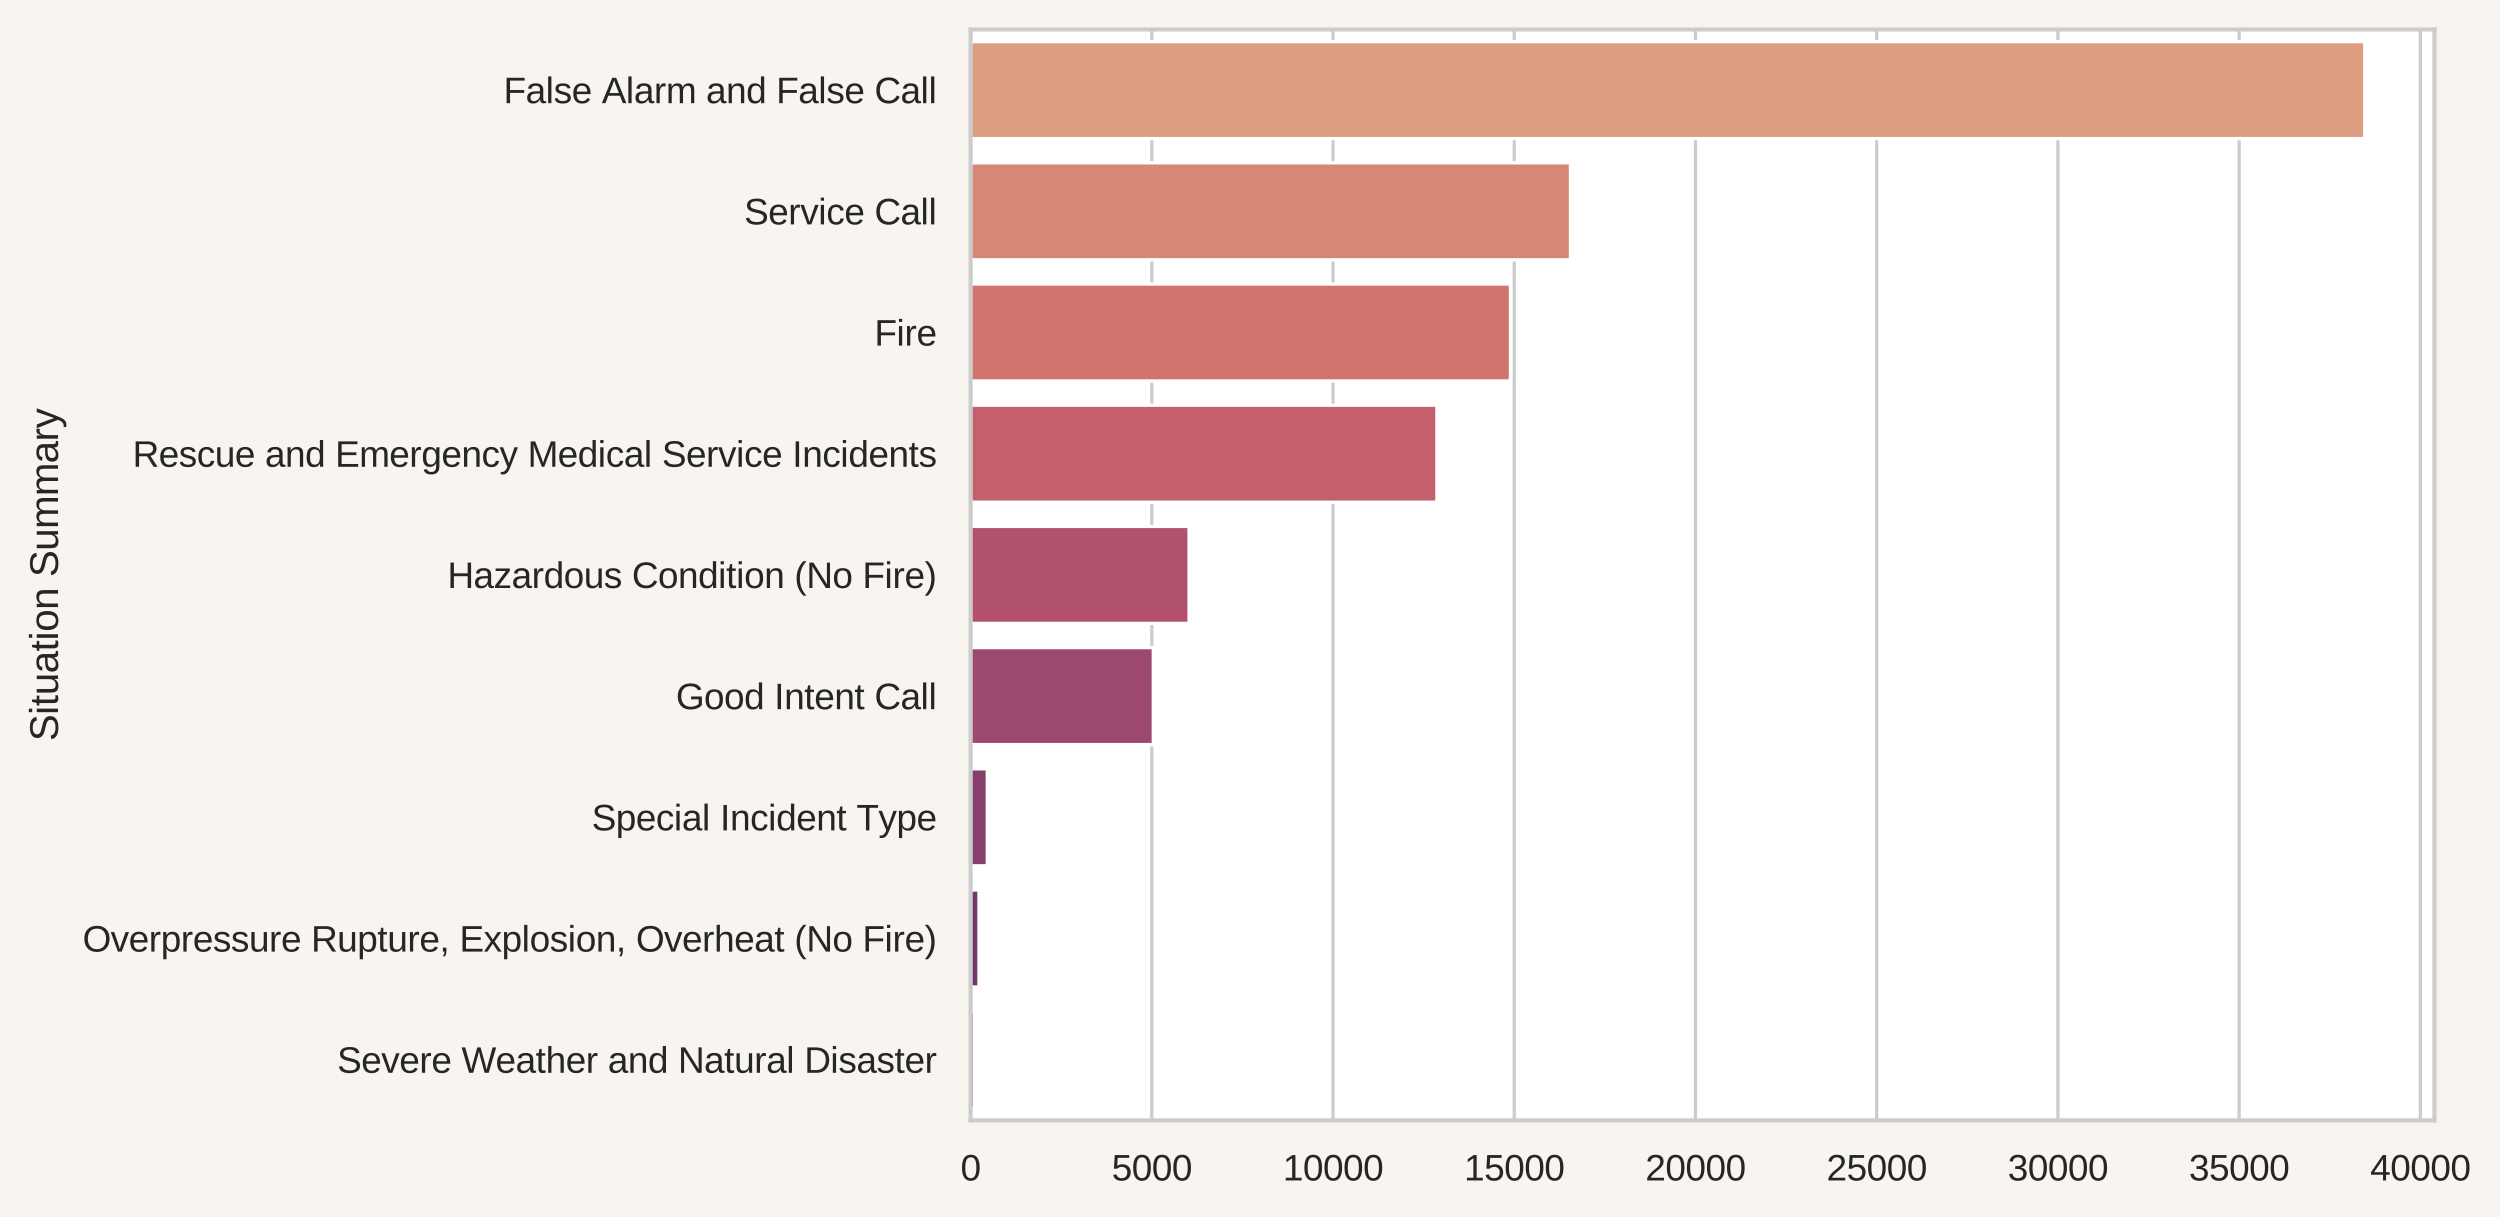 <?xml version="1.0" encoding="utf-8" standalone="no"?>
<!DOCTYPE svg PUBLIC "-//W3C//DTD SVG 1.1//EN"
  "http://www.w3.org/Graphics/SVG/1.1/DTD/svg11.dtd">
<svg xmlns:xlink="http://www.w3.org/1999/xlink" width="609.894pt" height="297.015pt" viewBox="0 0 609.894 297.015" xmlns="http://www.w3.org/2000/svg" version="1.1">
 <defs>
  <style type="text/css">*{stroke-linejoin: round; stroke-linecap: butt}</style>
 </defs>
 <g id="figure_1">
  <g id="patch_1">
   <path d="M 0 297.015 
L 609.894 297.015 
L 609.894 0 
L 0 0 
z
" style="fill: #f8f5f0"/>
  </g>
  <g id="axes_1">
   <g id="patch_2">
    <path d="M 236.782 273.312 
L 593.902 273.312 
L 593.902 7.2 
L 236.782 7.2 
z
" style="fill: #ffffff"/>
   </g>
   <g id="matplotlib.axis_1">
    <g id="xtick_1">
     <g id="line2d_1">
      <path d="M 236.782 273.312 
L 236.782 7.2 
" clip-path="url(#pd84813cc8f)" style="fill: none; stroke: #cccccc; stroke-width: 0.8; stroke-linecap: round"/>
     </g>
     <g id="text_1">
      <!-- 0 -->
      <g style="fill: #262626" transform="translate(234.335 287.989) scale(0.088 -0.088)">
       <defs>
        <path id="Arimo-30" d="M 3309 2203 
Q 3309 1100 2920 518 
Q 2531 -63 1772 -63 
Q 1013 -63 631 515 
Q 250 1094 250 2203 
Q 250 3338 620 3903 
Q 991 4469 1791 4469 
Q 2569 4469 2939 3897 
Q 3309 3325 3309 2203 
z
M 2738 2203 
Q 2738 3156 2517 3584 
Q 2297 4013 1791 4013 
Q 1272 4013 1045 3591 
Q 819 3169 819 2203 
Q 819 1266 1048 831 
Q 1278 397 1778 397 
Q 2275 397 2506 840 
Q 2738 1284 2738 2203 
z
" transform="scale(0.016)"/>
       </defs>
       <use xlink:href="#Arimo-30"/>
      </g>
     </g>
    </g>
    <g id="xtick_2">
     <g id="line2d_2">
      <path d="M 280.992 273.312 
L 280.992 7.2 
" clip-path="url(#pd84813cc8f)" style="fill: none; stroke: #cccccc; stroke-width: 0.8; stroke-linecap: round"/>
     </g>
     <g id="text_2">
      <!-- 5000 -->
      <g style="fill: #262626" transform="translate(271.205 287.989) scale(0.088 -0.088)">
       <defs>
        <path id="Arimo-35" d="M 3291 1434 
Q 3291 738 2877 337 
Q 2463 -63 1728 -63 
Q 1113 -63 734 206 
Q 356 475 256 984 
L 825 1050 
Q 1003 397 1741 397 
Q 2194 397 2450 670 
Q 2706 944 2706 1422 
Q 2706 1838 2448 2094 
Q 2191 2350 1753 2350 
Q 1525 2350 1328 2278 
Q 1131 2206 934 2034 
L 384 2034 
L 531 4403 
L 3034 4403 
L 3034 3925 
L 1044 3925 
L 959 2528 
Q 1325 2809 1869 2809 
Q 2519 2809 2905 2428 
Q 3291 2047 3291 1434 
z
" transform="scale(0.016)"/>
       </defs>
       <use xlink:href="#Arimo-35"/>
       <use xlink:href="#Arimo-30" x="55.615"/>
       <use xlink:href="#Arimo-30" x="111.23"/>
       <use xlink:href="#Arimo-30" x="166.846"/>
      </g>
     </g>
    </g>
    <g id="xtick_3">
     <g id="line2d_3">
      <path d="M 325.202 273.312 
L 325.202 7.2 
" clip-path="url(#pd84813cc8f)" style="fill: none; stroke: #cccccc; stroke-width: 0.8; stroke-linecap: round"/>
     </g>
     <g id="text_3">
      <!-- 10000 -->
      <g style="fill: #262626" transform="translate(312.968 287.989) scale(0.088 -0.088)">
       <defs>
        <path id="Arimo-31" d="M 488 0 
L 488 478 
L 1609 478 
L 1609 3866 
L 616 3156 
L 616 3688 
L 1656 4403 
L 2175 4403 
L 2175 478 
L 3247 478 
L 3247 0 
L 488 0 
z
" transform="scale(0.016)"/>
       </defs>
       <use xlink:href="#Arimo-31"/>
       <use xlink:href="#Arimo-30" x="55.615"/>
       <use xlink:href="#Arimo-30" x="111.23"/>
       <use xlink:href="#Arimo-30" x="166.846"/>
       <use xlink:href="#Arimo-30" x="222.461"/>
      </g>
     </g>
    </g>
    <g id="xtick_4">
     <g id="line2d_4">
      <path d="M 369.411 273.312 
L 369.411 7.2 
" clip-path="url(#pd84813cc8f)" style="fill: none; stroke: #cccccc; stroke-width: 0.8; stroke-linecap: round"/>
     </g>
     <g id="text_4">
      <!-- 15000 -->
      <g style="fill: #262626" transform="translate(357.177 287.989) scale(0.088 -0.088)">
       <use xlink:href="#Arimo-31"/>
       <use xlink:href="#Arimo-35" x="55.615"/>
       <use xlink:href="#Arimo-30" x="111.23"/>
       <use xlink:href="#Arimo-30" x="166.846"/>
       <use xlink:href="#Arimo-30" x="222.461"/>
      </g>
     </g>
    </g>
    <g id="xtick_5">
     <g id="line2d_5">
      <path d="M 413.621 273.312 
L 413.621 7.2 
" clip-path="url(#pd84813cc8f)" style="fill: none; stroke: #cccccc; stroke-width: 0.8; stroke-linecap: round"/>
     </g>
     <g id="text_5">
      <!-- 20000 -->
      <g style="fill: #262626" transform="translate(401.387 287.989) scale(0.088 -0.088)">
       <defs>
        <path id="Arimo-32" d="M 322 0 
L 322 397 
Q 481 763 711 1042 
Q 941 1322 1194 1548 
Q 1447 1775 1695 1969 
Q 1944 2163 2144 2356 
Q 2344 2550 2467 2762 
Q 2591 2975 2591 3244 
Q 2591 3606 2378 3806 
Q 2166 4006 1788 4006 
Q 1428 4006 1195 3811 
Q 963 3616 922 3263 
L 347 3316 
Q 409 3844 795 4156 
Q 1181 4469 1788 4469 
Q 2453 4469 2811 4155 
Q 3169 3841 3169 3263 
Q 3169 3006 3051 2753 
Q 2934 2500 2703 2247 
Q 2472 1994 1819 1463 
Q 1459 1169 1246 933 
Q 1034 697 941 478 
L 3238 478 
L 3238 0 
L 322 0 
z
" transform="scale(0.016)"/>
       </defs>
       <use xlink:href="#Arimo-32"/>
       <use xlink:href="#Arimo-30" x="55.615"/>
       <use xlink:href="#Arimo-30" x="111.23"/>
       <use xlink:href="#Arimo-30" x="166.846"/>
       <use xlink:href="#Arimo-30" x="222.461"/>
      </g>
     </g>
    </g>
    <g id="xtick_6">
     <g id="line2d_6">
      <path d="M 457.831 273.312 
L 457.831 7.2 
" clip-path="url(#pd84813cc8f)" style="fill: none; stroke: #cccccc; stroke-width: 0.8; stroke-linecap: round"/>
     </g>
     <g id="text_6">
      <!-- 25000 -->
      <g style="fill: #262626" transform="translate(445.597 287.989) scale(0.088 -0.088)">
       <use xlink:href="#Arimo-32"/>
       <use xlink:href="#Arimo-35" x="55.615"/>
       <use xlink:href="#Arimo-30" x="111.23"/>
       <use xlink:href="#Arimo-30" x="166.846"/>
       <use xlink:href="#Arimo-30" x="222.461"/>
      </g>
     </g>
    </g>
    <g id="xtick_7">
     <g id="line2d_7">
      <path d="M 502.04 273.312 
L 502.04 7.2 
" clip-path="url(#pd84813cc8f)" style="fill: none; stroke: #cccccc; stroke-width: 0.8; stroke-linecap: round"/>
     </g>
     <g id="text_7">
      <!-- 30000 -->
      <g style="fill: #262626" transform="translate(489.806 287.989) scale(0.088 -0.088)">
       <defs>
        <path id="Arimo-33" d="M 3278 1216 
Q 3278 606 2890 271 
Q 2503 -63 1784 -63 
Q 1116 -63 717 239 
Q 319 541 244 1131 
L 825 1184 
Q 938 403 1784 403 
Q 2209 403 2451 612 
Q 2694 822 2694 1234 
Q 2694 1594 2417 1795 
Q 2141 1997 1619 1997 
L 1300 1997 
L 1300 2484 
L 1606 2484 
Q 2069 2484 2323 2686 
Q 2578 2888 2578 3244 
Q 2578 3597 2370 3801 
Q 2163 4006 1753 4006 
Q 1381 4006 1151 3815 
Q 922 3625 884 3278 
L 319 3322 
Q 381 3863 767 4166 
Q 1153 4469 1759 4469 
Q 2422 4469 2789 4161 
Q 3156 3853 3156 3303 
Q 3156 2881 2920 2617 
Q 2684 2353 2234 2259 
L 2234 2247 
Q 2728 2194 3003 1916 
Q 3278 1638 3278 1216 
z
" transform="scale(0.016)"/>
       </defs>
       <use xlink:href="#Arimo-33"/>
       <use xlink:href="#Arimo-30" x="55.615"/>
       <use xlink:href="#Arimo-30" x="111.23"/>
       <use xlink:href="#Arimo-30" x="166.846"/>
       <use xlink:href="#Arimo-30" x="222.461"/>
      </g>
     </g>
    </g>
    <g id="xtick_8">
     <g id="line2d_8">
      <path d="M 546.25 273.312 
L 546.25 7.2 
" clip-path="url(#pd84813cc8f)" style="fill: none; stroke: #cccccc; stroke-width: 0.8; stroke-linecap: round"/>
     </g>
     <g id="text_8">
      <!-- 35000 -->
      <g style="fill: #262626" transform="translate(534.016 287.989) scale(0.088 -0.088)">
       <use xlink:href="#Arimo-33"/>
       <use xlink:href="#Arimo-35" x="55.615"/>
       <use xlink:href="#Arimo-30" x="111.23"/>
       <use xlink:href="#Arimo-30" x="166.846"/>
       <use xlink:href="#Arimo-30" x="222.461"/>
      </g>
     </g>
    </g>
    <g id="xtick_9">
     <g id="line2d_9">
      <path d="M 590.46 273.312 
L 590.46 7.2 
" clip-path="url(#pd84813cc8f)" style="fill: none; stroke: #cccccc; stroke-width: 0.8; stroke-linecap: round"/>
     </g>
     <g id="text_9">
      <!-- 40000 -->
      <g style="fill: #262626" transform="translate(578.226 287.989) scale(0.088 -0.088)">
       <defs>
        <path id="Arimo-34" d="M 2753 997 
L 2753 0 
L 2222 0 
L 2222 997 
L 147 997 
L 147 1434 
L 2163 4403 
L 2753 4403 
L 2753 1441 
L 3372 1441 
L 3372 997 
L 2753 997 
z
M 2222 1441 
L 2222 3769 
Q 2150 3631 2101 3543 
Q 2053 3456 2013 3397 
L 1003 1903 
Q 916 1775 666 1441 
L 2222 1441 
z
" transform="scale(0.016)"/>
       </defs>
       <use xlink:href="#Arimo-34"/>
       <use xlink:href="#Arimo-30" x="55.615"/>
       <use xlink:href="#Arimo-30" x="111.23"/>
       <use xlink:href="#Arimo-30" x="166.846"/>
       <use xlink:href="#Arimo-30" x="222.461"/>
      </g>
     </g>
    </g>
   </g>
   <g id="matplotlib.axis_2">
    <g id="ytick_1">
     <g id="text_10">
      <!-- False Alarm and False Call -->
      <g style="fill: #262626" transform="translate(122.849 25.173) scale(0.088 -0.088)">
       <defs>
        <path id="Arimo-46" d="M 1122 3916 
L 1122 2278 
L 3578 2278 
L 3578 1784 
L 1122 1784 
L 1122 0 
L 525 0 
L 525 4403 
L 3653 4403 
L 3653 3916 
L 1122 3916 
z
" transform="scale(0.016)"/>
        <path id="Arimo-61" d="M 1294 -63 
Q 784 -63 528 206 
Q 272 475 272 944 
Q 272 1469 617 1750 
Q 963 2031 1731 2050 
L 2491 2063 
L 2491 2247 
Q 2491 2659 2316 2837 
Q 2141 3016 1766 3016 
Q 1388 3016 1216 2887 
Q 1044 2759 1009 2478 
L 422 2531 
Q 566 3444 1778 3444 
Q 2416 3444 2737 3151 
Q 3059 2859 3059 2306 
L 3059 850 
Q 3059 600 3125 473 
Q 3191 347 3375 347 
Q 3456 347 3559 369 
L 3559 19 
Q 3347 -31 3125 -31 
Q 2813 -31 2670 133 
Q 2528 297 2509 647 
L 2491 647 
Q 2275 259 1989 98 
Q 1703 -63 1294 -63 
z
M 1422 359 
Q 1731 359 1972 500 
Q 2213 641 2352 886 
Q 2491 1131 2491 1391 
L 2491 1669 
L 1875 1656 
Q 1478 1650 1273 1575 
Q 1069 1500 959 1344 
Q 850 1188 850 934 
Q 850 659 998 509 
Q 1147 359 1422 359 
z
" transform="scale(0.016)"/>
        <path id="Arimo-6c" d="M 431 0 
L 431 4638 
L 994 4638 
L 994 0 
L 431 0 
z
" transform="scale(0.016)"/>
        <path id="Arimo-73" d="M 2969 934 
Q 2969 456 2608 196 
Q 2247 -63 1597 -63 
Q 966 -63 623 145 
Q 281 353 178 794 
L 675 891 
Q 747 619 972 492 
Q 1197 366 1597 366 
Q 2025 366 2223 497 
Q 2422 628 2422 891 
Q 2422 1091 2284 1216 
Q 2147 1341 1841 1422 
L 1438 1528 
Q 953 1653 748 1773 
Q 544 1894 428 2066 
Q 313 2238 313 2488 
Q 313 2950 642 3192 
Q 972 3434 1603 3434 
Q 2163 3434 2492 3237 
Q 2822 3041 2909 2606 
L 2403 2544 
Q 2356 2769 2151 2889 
Q 1947 3009 1603 3009 
Q 1222 3009 1040 2893 
Q 859 2778 859 2544 
Q 859 2400 934 2306 
Q 1009 2213 1156 2147 
Q 1303 2081 1775 1966 
Q 2222 1853 2419 1758 
Q 2616 1663 2730 1547 
Q 2844 1431 2906 1279 
Q 2969 1128 2969 934 
z
" transform="scale(0.016)"/>
        <path id="Arimo-65" d="M 863 1572 
Q 863 991 1103 675 
Q 1344 359 1806 359 
Q 2172 359 2392 506 
Q 2613 653 2691 878 
L 3184 738 
Q 2881 -63 1806 -63 
Q 1056 -63 664 384 
Q 272 831 272 1713 
Q 272 2550 664 2997 
Q 1056 3444 1784 3444 
Q 3275 3444 3275 1647 
L 3275 1572 
L 863 1572 
z
M 2694 2003 
Q 2647 2538 2422 2783 
Q 2197 3028 1775 3028 
Q 1366 3028 1127 2754 
Q 888 2481 869 2003 
L 2694 2003 
z
" transform="scale(0.016)"/>
        <path id="Arimo-20" transform="scale(0.016)"/>
        <path id="Arimo-41" d="M 3647 0 
L 3144 1288 
L 1138 1288 
L 631 0 
L 13 0 
L 1809 4403 
L 2488 4403 
L 4256 0 
L 3647 0 
z
M 2141 3953 
L 2113 3866 
Q 2034 3606 1881 3200 
L 1319 1753 
L 2966 1753 
L 2400 3206 
Q 2313 3422 2225 3694 
L 2141 3953 
z
" transform="scale(0.016)"/>
        <path id="Arimo-72" d="M 444 0 
L 444 2594 
Q 444 2950 425 3381 
L 956 3381 
Q 981 2806 981 2691 
L 994 2691 
Q 1128 3125 1303 3284 
Q 1478 3444 1797 3444 
Q 1909 3444 2025 3413 
L 2025 2897 
Q 1913 2928 1725 2928 
Q 1375 2928 1190 2626 
Q 1006 2325 1006 1763 
L 1006 0 
L 444 0 
z
" transform="scale(0.016)"/>
        <path id="Arimo-6d" d="M 2400 0 
L 2400 2144 
Q 2400 2634 2265 2821 
Q 2131 3009 1781 3009 
Q 1422 3009 1212 2734 
Q 1003 2459 1003 1959 
L 1003 0 
L 444 0 
L 444 2659 
Q 444 3250 425 3381 
L 956 3381 
Q 959 3366 962 3297 
Q 966 3228 970 3139 
Q 975 3050 981 2803 
L 991 2803 
Q 1172 3163 1406 3303 
Q 1641 3444 1978 3444 
Q 2363 3444 2586 3291 
Q 2809 3138 2897 2803 
L 2906 2803 
Q 3081 3144 3329 3294 
Q 3578 3444 3931 3444 
Q 4444 3444 4676 3166 
Q 4909 2888 4909 2253 
L 4909 0 
L 4353 0 
L 4353 2144 
Q 4353 2634 4218 2821 
Q 4084 3009 3734 3009 
Q 3366 3009 3161 2736 
Q 2956 2463 2956 1959 
L 2956 0 
L 2400 0 
z
" transform="scale(0.016)"/>
        <path id="Arimo-6e" d="M 2578 0 
L 2578 2144 
Q 2578 2478 2512 2662 
Q 2447 2847 2303 2928 
Q 2159 3009 1881 3009 
Q 1475 3009 1240 2731 
Q 1006 2453 1006 1959 
L 1006 0 
L 444 0 
L 444 2659 
Q 444 3250 425 3381 
L 956 3381 
Q 959 3366 962 3297 
Q 966 3228 970 3139 
Q 975 3050 981 2803 
L 991 2803 
Q 1184 3153 1439 3298 
Q 1694 3444 2072 3444 
Q 2628 3444 2886 3167 
Q 3144 2891 3144 2253 
L 3144 0 
L 2578 0 
z
" transform="scale(0.016)"/>
        <path id="Arimo-64" d="M 2566 544 
Q 2409 219 2151 78 
Q 1894 -63 1513 -63 
Q 872 -63 570 368 
Q 269 800 269 1675 
Q 269 3444 1513 3444 
Q 1897 3444 2153 3303 
Q 2409 3163 2566 2856 
L 2572 2856 
L 2566 3234 
L 2566 4638 
L 3128 4638 
L 3128 697 
Q 3128 169 3147 0 
L 2609 0 
Q 2600 50 2589 231 
Q 2578 413 2578 544 
L 2566 544 
z
M 859 1694 
Q 859 984 1046 678 
Q 1234 372 1656 372 
Q 2134 372 2350 703 
Q 2566 1034 2566 1731 
Q 2566 2403 2350 2715 
Q 2134 3028 1663 3028 
Q 1238 3028 1048 2714 
Q 859 2400 859 1694 
z
" transform="scale(0.016)"/>
        <path id="Arimo-43" d="M 2475 3981 
Q 1744 3981 1337 3511 
Q 931 3041 931 2222 
Q 931 1413 1354 920 
Q 1778 428 2500 428 
Q 3425 428 3891 1344 
L 4378 1100 
Q 4106 531 3614 234 
Q 3122 -63 2472 -63 
Q 1806 -63 1320 214 
Q 834 491 579 1005 
Q 325 1519 325 2222 
Q 325 3275 894 3872 
Q 1463 4469 2469 4469 
Q 3172 4469 3644 4194 
Q 4116 3919 4338 3378 
L 3772 3191 
Q 3619 3575 3280 3778 
Q 2941 3981 2475 3981 
z
" transform="scale(0.016)"/>
       </defs>
       <use xlink:href="#Arimo-46"/>
       <use xlink:href="#Arimo-61" x="61.084"/>
       <use xlink:href="#Arimo-6c" x="116.699"/>
       <use xlink:href="#Arimo-73" x="138.916"/>
       <use xlink:href="#Arimo-65" x="188.916"/>
       <use xlink:href="#Arimo-20" x="244.531"/>
       <use xlink:href="#Arimo-41" x="272.314"/>
       <use xlink:href="#Arimo-6c" x="339.014"/>
       <use xlink:href="#Arimo-61" x="361.23"/>
       <use xlink:href="#Arimo-72" x="416.846"/>
       <use xlink:href="#Arimo-6d" x="450.146"/>
       <use xlink:href="#Arimo-20" x="533.447"/>
       <use xlink:href="#Arimo-61" x="561.23"/>
       <use xlink:href="#Arimo-6e" x="616.846"/>
       <use xlink:href="#Arimo-64" x="672.461"/>
       <use xlink:href="#Arimo-20" x="728.076"/>
       <use xlink:href="#Arimo-46" x="755.859"/>
       <use xlink:href="#Arimo-61" x="816.943"/>
       <use xlink:href="#Arimo-6c" x="872.559"/>
       <use xlink:href="#Arimo-73" x="894.775"/>
       <use xlink:href="#Arimo-65" x="944.775"/>
       <use xlink:href="#Arimo-20" x="1000.391"/>
       <use xlink:href="#Arimo-43" x="1028.174"/>
       <use xlink:href="#Arimo-61" x="1100.391"/>
       <use xlink:href="#Arimo-6c" x="1156.006"/>
       <use xlink:href="#Arimo-6c" x="1178.223"/>
      </g>
     </g>
    </g>
    <g id="ytick_2">
     <g id="text_11">
      <!-- Service Call -->
      <g style="fill: #262626" transform="translate(181.536 54.741) scale(0.088 -0.088)">
       <defs>
        <path id="Arimo-53" d="M 3975 1216 
Q 3975 606 3498 271 
Q 3022 -63 2156 -63 
Q 547 -63 291 1056 
L 869 1172 
Q 969 775 1294 589 
Q 1619 403 2178 403 
Q 2756 403 3070 601 
Q 3384 800 3384 1184 
Q 3384 1400 3286 1534 
Q 3188 1669 3009 1756 
Q 2831 1844 2584 1903 
Q 2338 1963 2038 2031 
Q 1516 2147 1245 2262 
Q 975 2378 819 2520 
Q 663 2663 580 2853 
Q 497 3044 497 3291 
Q 497 3856 930 4162 
Q 1363 4469 2169 4469 
Q 2919 4469 3316 4239 
Q 3713 4009 3872 3456 
L 3284 3353 
Q 3188 3703 2916 3861 
Q 2644 4019 2163 4019 
Q 1634 4019 1356 3844 
Q 1078 3669 1078 3322 
Q 1078 3119 1186 2986 
Q 1294 2853 1497 2761 
Q 1700 2669 2306 2534 
Q 2509 2488 2711 2439 
Q 2913 2391 3097 2323 
Q 3281 2256 3442 2165 
Q 3603 2075 3722 1944 
Q 3841 1813 3908 1634 
Q 3975 1456 3975 1216 
z
" transform="scale(0.016)"/>
        <path id="Arimo-76" d="M 1916 0 
L 1250 0 
L 22 3381 
L 622 3381 
L 1366 1181 
Q 1406 1056 1581 441 
L 1691 806 
L 1813 1175 
L 2581 3381 
L 3178 3381 
L 1916 0 
z
" transform="scale(0.016)"/>
        <path id="Arimo-69" d="M 428 0 
L 428 3381 
L 991 3381 
L 991 0 
L 428 0 
z
M 428 4100 
L 428 4638 
L 991 4638 
L 991 4100 
L 428 4100 
z
" transform="scale(0.016)"/>
        <path id="Arimo-63" d="M 859 1706 
Q 859 1031 1071 706 
Q 1284 381 1713 381 
Q 2013 381 2214 543 
Q 2416 706 2463 1044 
L 3031 1006 
Q 2966 519 2616 228 
Q 2266 -63 1728 -63 
Q 1019 -63 645 385 
Q 272 834 272 1694 
Q 272 2547 647 2995 
Q 1022 3444 1722 3444 
Q 2241 3444 2583 3175 
Q 2925 2906 3013 2434 
L 2434 2391 
Q 2391 2672 2212 2837 
Q 2034 3003 1706 3003 
Q 1259 3003 1059 2706 
Q 859 2409 859 1706 
z
" transform="scale(0.016)"/>
       </defs>
       <use xlink:href="#Arimo-53"/>
       <use xlink:href="#Arimo-65" x="66.699"/>
       <use xlink:href="#Arimo-72" x="122.314"/>
       <use xlink:href="#Arimo-76" x="155.615"/>
       <use xlink:href="#Arimo-69" x="205.615"/>
       <use xlink:href="#Arimo-63" x="227.832"/>
       <use xlink:href="#Arimo-65" x="277.832"/>
       <use xlink:href="#Arimo-20" x="333.447"/>
       <use xlink:href="#Arimo-43" x="361.23"/>
       <use xlink:href="#Arimo-61" x="433.447"/>
       <use xlink:href="#Arimo-6c" x="489.062"/>
       <use xlink:href="#Arimo-6c" x="511.279"/>
      </g>
     </g>
    </g>
    <g id="ytick_3">
     <g id="text_12">
      <!-- Fire -->
      <g style="fill: #262626" transform="translate(213.328 84.309) scale(0.088 -0.088)">
       <use xlink:href="#Arimo-46"/>
       <use xlink:href="#Arimo-69" x="61.084"/>
       <use xlink:href="#Arimo-72" x="83.301"/>
       <use xlink:href="#Arimo-65" x="116.602"/>
      </g>
     </g>
    </g>
    <g id="ytick_4">
     <g id="text_13">
      <!-- Rescue and Emergency Medical Service Incidents -->
      <g style="fill: #262626" transform="translate(32.353 113.877) scale(0.088 -0.088)">
       <defs>
        <path id="Arimo-52" d="M 3638 0 
L 2494 1828 
L 1122 1828 
L 1122 0 
L 525 0 
L 525 4403 
L 2597 4403 
Q 3341 4403 3745 4070 
Q 4150 3738 4150 3144 
Q 4150 2653 3864 2318 
Q 3578 1984 3075 1897 
L 4325 0 
L 3638 0 
z
M 3550 3138 
Q 3550 3522 3289 3723 
Q 3028 3925 2538 3925 
L 1122 3925 
L 1122 2300 
L 2563 2300 
Q 3034 2300 3292 2520 
Q 3550 2741 3550 3138 
z
" transform="scale(0.016)"/>
        <path id="Arimo-75" d="M 981 3381 
L 981 1238 
Q 981 903 1047 718 
Q 1113 534 1256 453 
Q 1400 372 1678 372 
Q 2084 372 2318 650 
Q 2553 928 2553 1422 
L 2553 3381 
L 3116 3381 
L 3116 722 
Q 3116 131 3134 0 
L 2603 0 
Q 2600 16 2597 84 
Q 2594 153 2589 242 
Q 2584 331 2578 578 
L 2569 578 
Q 2375 228 2120 82 
Q 1866 -63 1488 -63 
Q 931 -63 673 214 
Q 416 491 416 1128 
L 416 3381 
L 981 3381 
z
" transform="scale(0.016)"/>
        <path id="Arimo-45" d="M 525 0 
L 525 4403 
L 3866 4403 
L 3866 3916 
L 1122 3916 
L 1122 2503 
L 3678 2503 
L 3678 2022 
L 1122 2022 
L 1122 488 
L 3994 488 
L 3994 0 
L 525 0 
z
" transform="scale(0.016)"/>
        <path id="Arimo-67" d="M 1713 -1328 
Q 1159 -1328 831 -1111 
Q 503 -894 409 -494 
L 975 -413 
Q 1031 -647 1223 -773 
Q 1416 -900 1728 -900 
Q 2569 -900 2569 84 
L 2569 628 
L 2563 628 
Q 2403 303 2125 139 
Q 1847 -25 1475 -25 
Q 853 -25 561 387 
Q 269 800 269 1684 
Q 269 2581 583 3007 
Q 897 3434 1538 3434 
Q 1897 3434 2161 3270 
Q 2425 3106 2569 2803 
L 2575 2803 
Q 2575 2897 2587 3128 
Q 2600 3359 2613 3381 
L 3147 3381 
Q 3128 3213 3128 2681 
L 3128 97 
Q 3128 -1328 1713 -1328 
z
M 2569 1691 
Q 2569 2103 2456 2401 
Q 2344 2700 2139 2858 
Q 1934 3016 1675 3016 
Q 1244 3016 1047 2703 
Q 850 2391 850 1691 
Q 850 997 1034 694 
Q 1219 391 1666 391 
Q 1931 391 2137 547 
Q 2344 703 2456 995 
Q 2569 1288 2569 1691 
z
" transform="scale(0.016)"/>
        <path id="Arimo-79" d="M 597 -1328 
Q 366 -1328 209 -1294 
L 209 -872 
Q 328 -891 472 -891 
Q 997 -891 1303 -119 
L 1356 16 
L 16 3381 
L 616 3381 
L 1328 1513 
Q 1344 1469 1366 1408 
Q 1388 1347 1506 1000 
Q 1625 653 1634 613 
L 1853 1228 
L 2594 3381 
L 3188 3381 
L 1888 0 
Q 1678 -541 1497 -805 
Q 1316 -1069 1095 -1198 
Q 875 -1328 597 -1328 
z
" transform="scale(0.016)"/>
        <path id="Arimo-4d" d="M 4269 0 
L 4269 2938 
Q 4269 3425 4297 3875 
Q 4144 3316 4022 3000 
L 2884 0 
L 2466 0 
L 1313 3000 
L 1138 3531 
L 1034 3875 
L 1044 3528 
L 1056 2938 
L 1056 0 
L 525 0 
L 525 4403 
L 1309 4403 
L 2481 1350 
Q 2544 1166 2601 955 
Q 2659 744 2678 650 
Q 2703 775 2783 1029 
Q 2863 1284 2891 1350 
L 4041 4403 
L 4806 4403 
L 4806 0 
L 4269 0 
z
" transform="scale(0.016)"/>
        <path id="Arimo-49" d="M 591 0 
L 591 4403 
L 1188 4403 
L 1188 0 
L 591 0 
z
" transform="scale(0.016)"/>
        <path id="Arimo-74" d="M 1731 25 
Q 1453 -50 1163 -50 
Q 488 -50 488 716 
L 488 2972 
L 97 2972 
L 97 3381 
L 509 3381 
L 675 4138 
L 1050 4138 
L 1050 3381 
L 1675 3381 
L 1675 2972 
L 1050 2972 
L 1050 838 
Q 1050 594 1129 495 
Q 1209 397 1406 397 
Q 1519 397 1731 441 
L 1731 25 
z
" transform="scale(0.016)"/>
       </defs>
       <use xlink:href="#Arimo-52"/>
       <use xlink:href="#Arimo-65" x="72.217"/>
       <use xlink:href="#Arimo-73" x="127.832"/>
       <use xlink:href="#Arimo-63" x="177.832"/>
       <use xlink:href="#Arimo-75" x="227.832"/>
       <use xlink:href="#Arimo-65" x="283.447"/>
       <use xlink:href="#Arimo-20" x="339.062"/>
       <use xlink:href="#Arimo-61" x="366.846"/>
       <use xlink:href="#Arimo-6e" x="422.461"/>
       <use xlink:href="#Arimo-64" x="478.076"/>
       <use xlink:href="#Arimo-20" x="533.691"/>
       <use xlink:href="#Arimo-45" x="561.475"/>
       <use xlink:href="#Arimo-6d" x="628.174"/>
       <use xlink:href="#Arimo-65" x="711.475"/>
       <use xlink:href="#Arimo-72" x="767.09"/>
       <use xlink:href="#Arimo-67" x="800.391"/>
       <use xlink:href="#Arimo-65" x="856.006"/>
       <use xlink:href="#Arimo-6e" x="911.621"/>
       <use xlink:href="#Arimo-63" x="967.236"/>
       <use xlink:href="#Arimo-79" x="1017.236"/>
       <use xlink:href="#Arimo-20" x="1067.236"/>
       <use xlink:href="#Arimo-4d" x="1095.02"/>
       <use xlink:href="#Arimo-65" x="1178.32"/>
       <use xlink:href="#Arimo-64" x="1233.936"/>
       <use xlink:href="#Arimo-69" x="1289.551"/>
       <use xlink:href="#Arimo-63" x="1311.768"/>
       <use xlink:href="#Arimo-61" x="1361.768"/>
       <use xlink:href="#Arimo-6c" x="1417.383"/>
       <use xlink:href="#Arimo-20" x="1439.6"/>
       <use xlink:href="#Arimo-53" x="1467.383"/>
       <use xlink:href="#Arimo-65" x="1534.082"/>
       <use xlink:href="#Arimo-72" x="1589.697"/>
       <use xlink:href="#Arimo-76" x="1622.998"/>
       <use xlink:href="#Arimo-69" x="1672.998"/>
       <use xlink:href="#Arimo-63" x="1695.215"/>
       <use xlink:href="#Arimo-65" x="1745.215"/>
       <use xlink:href="#Arimo-20" x="1800.83"/>
       <use xlink:href="#Arimo-49" x="1828.613"/>
       <use xlink:href="#Arimo-6e" x="1856.396"/>
       <use xlink:href="#Arimo-63" x="1912.012"/>
       <use xlink:href="#Arimo-69" x="1962.012"/>
       <use xlink:href="#Arimo-64" x="1984.229"/>
       <use xlink:href="#Arimo-65" x="2039.844"/>
       <use xlink:href="#Arimo-6e" x="2095.459"/>
       <use xlink:href="#Arimo-74" x="2151.074"/>
       <use xlink:href="#Arimo-73" x="2178.857"/>
      </g>
     </g>
    </g>
    <g id="ytick_5">
     <g id="text_14">
      <!-- Hazardous Condition (No Fire) -->
      <g style="fill: #262626" transform="translate(109.153 143.445) scale(0.088 -0.088)">
       <defs>
        <path id="Arimo-48" d="M 3503 0 
L 3503 2041 
L 1122 2041 
L 1122 0 
L 525 0 
L 525 4403 
L 1122 4403 
L 1122 2541 
L 3503 2541 
L 3503 4403 
L 4100 4403 
L 4100 0 
L 3503 0 
z
" transform="scale(0.016)"/>
        <path id="Arimo-7a" d="M 259 0 
L 259 428 
L 2150 2947 
L 366 2947 
L 366 3381 
L 2816 3381 
L 2816 2953 
L 922 434 
L 2881 434 
L 2881 0 
L 259 0 
z
" transform="scale(0.016)"/>
        <path id="Arimo-6f" d="M 3291 1694 
Q 3291 806 2900 371 
Q 2509 -63 1766 -63 
Q 1025 -63 647 389 
Q 269 841 269 1694 
Q 269 3444 1784 3444 
Q 2559 3444 2925 3017 
Q 3291 2591 3291 1694 
z
M 2700 1694 
Q 2700 2394 2492 2711 
Q 2284 3028 1794 3028 
Q 1300 3028 1079 2704 
Q 859 2381 859 1694 
Q 859 1025 1076 689 
Q 1294 353 1759 353 
Q 2266 353 2483 678 
Q 2700 1003 2700 1694 
z
" transform="scale(0.016)"/>
        <path id="Arimo-28" d="M 397 1663 
Q 397 2566 680 3284 
Q 963 4003 1550 4638 
L 2094 4638 
Q 1509 3988 1236 3256 
Q 963 2525 963 1656 
Q 963 791 1233 62 
Q 1503 -666 2094 -1325 
L 1550 -1325 
Q 959 -688 678 32 
Q 397 753 397 1650 
L 397 1663 
z
" transform="scale(0.016)"/>
        <path id="Arimo-4e" d="M 3381 0 
L 1025 3750 
L 1041 3447 
L 1056 2925 
L 1056 0 
L 525 0 
L 525 4403 
L 1219 4403 
L 3600 628 
Q 3563 1241 3563 1516 
L 3563 4403 
L 4100 4403 
L 4100 0 
L 3381 0 
z
" transform="scale(0.016)"/>
        <path id="Arimo-29" d="M 1734 1650 
Q 1734 747 1451 28 
Q 1169 -691 581 -1325 
L 38 -1325 
Q 625 -669 897 57 
Q 1169 784 1169 1656 
Q 1169 2528 895 3256 
Q 622 3984 38 4638 
L 581 4638 
Q 1172 4000 1453 3279 
Q 1734 2559 1734 1663 
L 1734 1650 
z
" transform="scale(0.016)"/>
       </defs>
       <use xlink:href="#Arimo-48"/>
       <use xlink:href="#Arimo-61" x="72.217"/>
       <use xlink:href="#Arimo-7a" x="127.832"/>
       <use xlink:href="#Arimo-61" x="177.832"/>
       <use xlink:href="#Arimo-72" x="233.447"/>
       <use xlink:href="#Arimo-64" x="266.748"/>
       <use xlink:href="#Arimo-6f" x="322.363"/>
       <use xlink:href="#Arimo-75" x="377.979"/>
       <use xlink:href="#Arimo-73" x="433.594"/>
       <use xlink:href="#Arimo-20" x="483.594"/>
       <use xlink:href="#Arimo-43" x="511.377"/>
       <use xlink:href="#Arimo-6f" x="583.594"/>
       <use xlink:href="#Arimo-6e" x="639.209"/>
       <use xlink:href="#Arimo-64" x="694.824"/>
       <use xlink:href="#Arimo-69" x="750.439"/>
       <use xlink:href="#Arimo-74" x="772.656"/>
       <use xlink:href="#Arimo-69" x="800.439"/>
       <use xlink:href="#Arimo-6f" x="822.656"/>
       <use xlink:href="#Arimo-6e" x="878.271"/>
       <use xlink:href="#Arimo-20" x="933.887"/>
       <use xlink:href="#Arimo-28" x="961.67"/>
       <use xlink:href="#Arimo-4e" x="994.971"/>
       <use xlink:href="#Arimo-6f" x="1067.188"/>
       <use xlink:href="#Arimo-20" x="1122.803"/>
       <use xlink:href="#Arimo-46" x="1150.586"/>
       <use xlink:href="#Arimo-69" x="1211.67"/>
       <use xlink:href="#Arimo-72" x="1233.887"/>
       <use xlink:href="#Arimo-65" x="1267.188"/>
       <use xlink:href="#Arimo-29" x="1322.803"/>
      </g>
     </g>
    </g>
    <g id="ytick_6">
     <g id="text_15">
      <!-- Good Intent Call -->
      <g style="fill: #262626" transform="translate(164.893 173.013) scale(0.088 -0.088)">
       <defs>
        <path id="Arimo-47" d="M 322 2222 
Q 322 3294 897 3881 
Q 1472 4469 2513 4469 
Q 3244 4469 3700 4222 
Q 4156 3975 4403 3431 
L 3834 3263 
Q 3647 3638 3317 3809 
Q 2988 3981 2497 3981 
Q 1734 3981 1331 3520 
Q 928 3059 928 2222 
Q 928 1388 1356 905 
Q 1784 422 2541 422 
Q 2972 422 3345 553 
Q 3719 684 3950 909 
L 3950 1703 
L 2634 1703 
L 2634 2203 
L 4500 2203 
L 4500 684 
Q 4150 328 3642 132 
Q 3134 -63 2541 -63 
Q 1850 -63 1350 212 
Q 850 488 586 1005 
Q 322 1522 322 2222 
z
" transform="scale(0.016)"/>
       </defs>
       <use xlink:href="#Arimo-47"/>
       <use xlink:href="#Arimo-6f" x="77.783"/>
       <use xlink:href="#Arimo-6f" x="133.398"/>
       <use xlink:href="#Arimo-64" x="189.014"/>
       <use xlink:href="#Arimo-20" x="244.629"/>
       <use xlink:href="#Arimo-49" x="272.412"/>
       <use xlink:href="#Arimo-6e" x="300.195"/>
       <use xlink:href="#Arimo-74" x="355.811"/>
       <use xlink:href="#Arimo-65" x="383.594"/>
       <use xlink:href="#Arimo-6e" x="439.209"/>
       <use xlink:href="#Arimo-74" x="494.824"/>
       <use xlink:href="#Arimo-20" x="522.607"/>
       <use xlink:href="#Arimo-43" x="550.391"/>
       <use xlink:href="#Arimo-61" x="622.607"/>
       <use xlink:href="#Arimo-6c" x="678.223"/>
       <use xlink:href="#Arimo-6c" x="700.439"/>
      </g>
     </g>
    </g>
    <g id="ytick_7">
     <g id="text_16">
      <!-- Special Incident Type -->
      <g style="fill: #262626" transform="translate(144.35 202.581) scale(0.088 -0.088)">
       <defs>
        <path id="Arimo-70" d="M 3291 1706 
Q 3291 -63 2047 -63 
Q 1266 -63 997 525 
L 981 525 
Q 994 500 994 -6 
L 994 -1328 
L 431 -1328 
L 431 2691 
Q 431 3213 413 3381 
L 956 3381 
Q 959 3369 965 3292 
Q 972 3216 980 3056 
Q 988 2897 988 2838 
L 1000 2838 
Q 1150 3150 1397 3295 
Q 1644 3441 2047 3441 
Q 2672 3441 2981 3022 
Q 3291 2603 3291 1706 
z
M 2700 1694 
Q 2700 2400 2509 2703 
Q 2319 3006 1903 3006 
Q 1569 3006 1380 2865 
Q 1191 2725 1092 2426 
Q 994 2128 994 1650 
Q 994 984 1206 668 
Q 1419 353 1897 353 
Q 2316 353 2508 661 
Q 2700 969 2700 1694 
z
" transform="scale(0.016)"/>
        <path id="Arimo-54" d="M 2250 3916 
L 2250 0 
L 1656 0 
L 1656 3916 
L 144 3916 
L 144 4403 
L 3763 4403 
L 3763 3916 
L 2250 3916 
z
" transform="scale(0.016)"/>
       </defs>
       <use xlink:href="#Arimo-53"/>
       <use xlink:href="#Arimo-70" x="66.699"/>
       <use xlink:href="#Arimo-65" x="122.314"/>
       <use xlink:href="#Arimo-63" x="177.93"/>
       <use xlink:href="#Arimo-69" x="227.93"/>
       <use xlink:href="#Arimo-61" x="250.146"/>
       <use xlink:href="#Arimo-6c" x="305.762"/>
       <use xlink:href="#Arimo-20" x="327.979"/>
       <use xlink:href="#Arimo-49" x="355.762"/>
       <use xlink:href="#Arimo-6e" x="383.545"/>
       <use xlink:href="#Arimo-63" x="439.16"/>
       <use xlink:href="#Arimo-69" x="489.16"/>
       <use xlink:href="#Arimo-64" x="511.377"/>
       <use xlink:href="#Arimo-65" x="566.992"/>
       <use xlink:href="#Arimo-6e" x="622.607"/>
       <use xlink:href="#Arimo-74" x="678.223"/>
       <use xlink:href="#Arimo-20" x="706.006"/>
       <use xlink:href="#Arimo-54" x="733.789"/>
       <use xlink:href="#Arimo-79" x="794.873"/>
       <use xlink:href="#Arimo-70" x="844.873"/>
       <use xlink:href="#Arimo-65" x="900.488"/>
      </g>
     </g>
    </g>
    <g id="ytick_8">
     <g id="text_17">
      <!-- Overpressure Rupture, Explosion, Overheat (No Fire) -->
      <g style="fill: #262626" transform="translate(20.149 232.149) scale(0.088 -0.088)">
       <defs>
        <path id="Arimo-4f" d="M 4672 2222 
Q 4672 1531 4408 1012 
Q 4144 494 3650 215 
Q 3156 -63 2484 -63 
Q 1806 -63 1314 212 
Q 822 488 562 1008 
Q 303 1528 303 2222 
Q 303 3278 881 3873 
Q 1459 4469 2491 4469 
Q 3163 4469 3656 4201 
Q 4150 3934 4411 3425 
Q 4672 2916 4672 2222 
z
M 4063 2222 
Q 4063 3044 3652 3512 
Q 3241 3981 2491 3981 
Q 1734 3981 1321 3518 
Q 909 3056 909 2222 
Q 909 1394 1326 908 
Q 1744 422 2484 422 
Q 3247 422 3655 892 
Q 4063 1363 4063 2222 
z
" transform="scale(0.016)"/>
        <path id="Arimo-2c" d="M 1203 684 
L 1203 159 
Q 1203 -172 1143 -394 
Q 1084 -616 959 -819 
L 575 -819 
Q 869 -394 869 0 
L 594 0 
L 594 684 
L 1203 684 
z
" transform="scale(0.016)"/>
        <path id="Arimo-78" d="M 2503 0 
L 1594 1388 
L 678 0 
L 72 0 
L 1275 1738 
L 128 3381 
L 750 3381 
L 1594 2066 
L 2431 3381 
L 3059 3381 
L 1913 1744 
L 3131 0 
L 2503 0 
z
" transform="scale(0.016)"/>
        <path id="Arimo-68" d="M 991 2803 
Q 1172 3134 1426 3289 
Q 1681 3444 2072 3444 
Q 2622 3444 2883 3170 
Q 3144 2897 3144 2253 
L 3144 0 
L 2578 0 
L 2578 2144 
Q 2578 2500 2512 2673 
Q 2447 2847 2297 2928 
Q 2147 3009 1881 3009 
Q 1484 3009 1245 2734 
Q 1006 2459 1006 1994 
L 1006 0 
L 444 0 
L 444 4638 
L 1006 4638 
L 1006 3431 
Q 1006 3241 995 3037 
Q 984 2834 981 2803 
L 991 2803 
z
" transform="scale(0.016)"/>
       </defs>
       <use xlink:href="#Arimo-4f"/>
       <use xlink:href="#Arimo-76" x="77.783"/>
       <use xlink:href="#Arimo-65" x="127.783"/>
       <use xlink:href="#Arimo-72" x="183.398"/>
       <use xlink:href="#Arimo-70" x="216.699"/>
       <use xlink:href="#Arimo-72" x="272.314"/>
       <use xlink:href="#Arimo-65" x="305.615"/>
       <use xlink:href="#Arimo-73" x="361.23"/>
       <use xlink:href="#Arimo-73" x="411.23"/>
       <use xlink:href="#Arimo-75" x="461.23"/>
       <use xlink:href="#Arimo-72" x="516.846"/>
       <use xlink:href="#Arimo-65" x="550.146"/>
       <use xlink:href="#Arimo-20" x="605.762"/>
       <use xlink:href="#Arimo-52" x="633.545"/>
       <use xlink:href="#Arimo-75" x="705.762"/>
       <use xlink:href="#Arimo-70" x="761.377"/>
       <use xlink:href="#Arimo-74" x="816.992"/>
       <use xlink:href="#Arimo-75" x="844.775"/>
       <use xlink:href="#Arimo-72" x="900.391"/>
       <use xlink:href="#Arimo-65" x="933.691"/>
       <use xlink:href="#Arimo-2c" x="989.307"/>
       <use xlink:href="#Arimo-20" x="1017.09"/>
       <use xlink:href="#Arimo-45" x="1044.873"/>
       <use xlink:href="#Arimo-78" x="1111.572"/>
       <use xlink:href="#Arimo-70" x="1161.572"/>
       <use xlink:href="#Arimo-6c" x="1217.188"/>
       <use xlink:href="#Arimo-6f" x="1239.404"/>
       <use xlink:href="#Arimo-73" x="1295.02"/>
       <use xlink:href="#Arimo-69" x="1345.02"/>
       <use xlink:href="#Arimo-6f" x="1367.236"/>
       <use xlink:href="#Arimo-6e" x="1422.852"/>
       <use xlink:href="#Arimo-2c" x="1478.467"/>
       <use xlink:href="#Arimo-20" x="1506.25"/>
       <use xlink:href="#Arimo-4f" x="1534.033"/>
       <use xlink:href="#Arimo-76" x="1611.816"/>
       <use xlink:href="#Arimo-65" x="1661.816"/>
       <use xlink:href="#Arimo-72" x="1717.432"/>
       <use xlink:href="#Arimo-68" x="1750.732"/>
       <use xlink:href="#Arimo-65" x="1806.348"/>
       <use xlink:href="#Arimo-61" x="1861.963"/>
       <use xlink:href="#Arimo-74" x="1917.578"/>
       <use xlink:href="#Arimo-20" x="1945.361"/>
       <use xlink:href="#Arimo-28" x="1973.145"/>
       <use xlink:href="#Arimo-4e" x="2006.445"/>
       <use xlink:href="#Arimo-6f" x="2078.662"/>
       <use xlink:href="#Arimo-20" x="2134.277"/>
       <use xlink:href="#Arimo-46" x="2162.061"/>
       <use xlink:href="#Arimo-69" x="2223.145"/>
       <use xlink:href="#Arimo-72" x="2245.361"/>
       <use xlink:href="#Arimo-65" x="2278.662"/>
       <use xlink:href="#Arimo-29" x="2334.277"/>
      </g>
     </g>
    </g>
    <g id="ytick_9">
     <g id="text_18">
      <!-- Severe Weather and Natural Disaster -->
      <g style="fill: #262626" transform="translate(82.247 261.717) scale(0.088 -0.088)">
       <defs>
        <path id="Arimo-57" d="M 4722 0 
L 4009 0 
L 3247 2797 
Q 3172 3059 3028 3738 
Q 2947 3375 2890 3131 
Q 2834 2888 2038 0 
L 1325 0 
L 28 4403 
L 650 4403 
L 1441 1606 
Q 1581 1081 1700 525 
Q 1775 869 1873 1275 
Q 1972 1681 2741 4403 
L 3313 4403 
L 4078 1663 
Q 4253 991 4353 525 
L 4381 634 
Q 4466 994 4519 1220 
Q 4572 1447 5397 4403 
L 6019 4403 
L 4722 0 
z
" transform="scale(0.016)"/>
        <path id="Arimo-44" d="M 4316 2247 
Q 4316 1566 4050 1055 
Q 3784 544 3296 272 
Q 2809 0 2172 0 
L 525 0 
L 525 4403 
L 1981 4403 
Q 3100 4403 3708 3842 
Q 4316 3281 4316 2247 
z
M 3716 2247 
Q 3716 3066 3267 3495 
Q 2819 3925 1969 3925 
L 1122 3925 
L 1122 478 
L 2103 478 
Q 2588 478 2955 690 
Q 3322 903 3519 1303 
Q 3716 1703 3716 2247 
z
" transform="scale(0.016)"/>
       </defs>
       <use xlink:href="#Arimo-53"/>
       <use xlink:href="#Arimo-65" x="66.699"/>
       <use xlink:href="#Arimo-76" x="122.314"/>
       <use xlink:href="#Arimo-65" x="172.314"/>
       <use xlink:href="#Arimo-72" x="227.93"/>
       <use xlink:href="#Arimo-65" x="261.23"/>
       <use xlink:href="#Arimo-20" x="316.846"/>
       <use xlink:href="#Arimo-57" x="344.629"/>
       <use xlink:href="#Arimo-65" x="439.014"/>
       <use xlink:href="#Arimo-61" x="494.629"/>
       <use xlink:href="#Arimo-74" x="550.244"/>
       <use xlink:href="#Arimo-68" x="578.027"/>
       <use xlink:href="#Arimo-65" x="633.643"/>
       <use xlink:href="#Arimo-72" x="689.258"/>
       <use xlink:href="#Arimo-20" x="722.559"/>
       <use xlink:href="#Arimo-61" x="750.342"/>
       <use xlink:href="#Arimo-6e" x="805.957"/>
       <use xlink:href="#Arimo-64" x="861.572"/>
       <use xlink:href="#Arimo-20" x="917.188"/>
       <use xlink:href="#Arimo-4e" x="944.971"/>
       <use xlink:href="#Arimo-61" x="1017.188"/>
       <use xlink:href="#Arimo-74" x="1072.803"/>
       <use xlink:href="#Arimo-75" x="1100.586"/>
       <use xlink:href="#Arimo-72" x="1156.201"/>
       <use xlink:href="#Arimo-61" x="1189.502"/>
       <use xlink:href="#Arimo-6c" x="1245.117"/>
       <use xlink:href="#Arimo-20" x="1267.334"/>
       <use xlink:href="#Arimo-44" x="1295.117"/>
       <use xlink:href="#Arimo-69" x="1367.334"/>
       <use xlink:href="#Arimo-73" x="1389.551"/>
       <use xlink:href="#Arimo-61" x="1439.551"/>
       <use xlink:href="#Arimo-73" x="1495.166"/>
       <use xlink:href="#Arimo-74" x="1545.166"/>
       <use xlink:href="#Arimo-65" x="1572.949"/>
       <use xlink:href="#Arimo-72" x="1628.564"/>
      </g>
     </g>
    </g>
    <g id="text_19">
     <!-- Situation Summary -->
     <g style="fill: #262626" transform="translate(14.157 180.803) rotate(-90) scale(0.096 -0.096)">
      <use xlink:href="#Arimo-53"/>
      <use xlink:href="#Arimo-69" x="66.699"/>
      <use xlink:href="#Arimo-74" x="88.916"/>
      <use xlink:href="#Arimo-75" x="116.699"/>
      <use xlink:href="#Arimo-61" x="172.314"/>
      <use xlink:href="#Arimo-74" x="227.93"/>
      <use xlink:href="#Arimo-69" x="255.713"/>
      <use xlink:href="#Arimo-6f" x="277.93"/>
      <use xlink:href="#Arimo-6e" x="333.545"/>
      <use xlink:href="#Arimo-20" x="389.16"/>
      <use xlink:href="#Arimo-53" x="416.943"/>
      <use xlink:href="#Arimo-75" x="483.643"/>
      <use xlink:href="#Arimo-6d" x="539.258"/>
      <use xlink:href="#Arimo-6d" x="622.559"/>
      <use xlink:href="#Arimo-61" x="705.859"/>
      <use xlink:href="#Arimo-72" x="761.475"/>
      <use xlink:href="#Arimo-79" x="794.775"/>
     </g>
    </g>
   </g>
   <g id="patch_3">
    <path d="M 236.782 10.157 
L 576.896 10.157 
L 576.896 33.811 
L 236.782 33.811 
z
" clip-path="url(#pd84813cc8f)" style="fill: #dc9d81; stroke: #ffffff; stroke-width: 0.8; stroke-linejoin: miter"/>
   </g>
   <g id="patch_4">
    <path d="M 236.782 39.725 
L 383.125 39.725 
L 383.125 63.379 
L 236.782 63.379 
z
" clip-path="url(#pd84813cc8f)" style="fill: #d78874; stroke: #ffffff; stroke-width: 0.8; stroke-linejoin: miter"/>
   </g>
   <g id="patch_5">
    <path d="M 236.782 69.293 
L 368.483 69.293 
L 368.483 92.947 
L 236.782 92.947 
z
" clip-path="url(#pd84813cc8f)" style="fill: #d1746d; stroke: #ffffff; stroke-width: 0.8; stroke-linejoin: miter"/>
   </g>
   <g id="patch_6">
    <path d="M 236.782 98.861 
L 350.551 98.861 
L 350.551 122.515 
L 236.782 122.515 
z
" clip-path="url(#pd84813cc8f)" style="fill: #c55f6c; stroke: #ffffff; stroke-width: 0.8; stroke-linejoin: miter"/>
   </g>
   <g id="patch_7">
    <path d="M 236.782 128.429 
L 290.073 128.429 
L 290.073 152.083 
L 236.782 152.083 
z
" clip-path="url(#pd84813cc8f)" style="fill: #b1516e; stroke: #ffffff; stroke-width: 0.8; stroke-linejoin: miter"/>
   </g>
   <g id="patch_8">
    <path d="M 236.782 157.997 
L 281.354 157.997 
L 281.354 181.651 
L 236.782 181.651 
z
" clip-path="url(#pd84813cc8f)" style="fill: #9c486f; stroke: #ffffff; stroke-width: 0.8; stroke-linejoin: miter"/>
   </g>
   <g id="patch_9">
    <path d="M 236.782 187.565 
L 240.858 187.565 
L 240.858 211.219 
L 236.782 211.219 
z
" clip-path="url(#pd84813cc8f)" style="fill: #863f6d; stroke: #ffffff; stroke-width: 0.8; stroke-linejoin: miter"/>
   </g>
   <g id="patch_10">
    <path d="M 236.782 217.133 
L 238.825 217.133 
L 238.825 240.787 
L 236.782 240.787 
z
" clip-path="url(#pd84813cc8f)" style="fill: #713769; stroke: #ffffff; stroke-width: 0.8; stroke-linejoin: miter"/>
   </g>
   <g id="patch_11">
    <path d="M 236.782 246.701 
L 237.737 246.701 
L 237.737 270.355 
L 236.782 270.355 
z
" clip-path="url(#pd84813cc8f)" style="fill: #5c3161; stroke: #ffffff; stroke-width: 0.8; stroke-linejoin: miter"/>
   </g>
   <g id="line2d_10">
    <path clip-path="url(#pd84813cc8f)" style="fill: none; stroke: #424242; stroke-width: 2.16; stroke-linecap: round"/>
   </g>
   <g id="line2d_11">
    <path clip-path="url(#pd84813cc8f)" style="fill: none; stroke: #424242; stroke-width: 2.16; stroke-linecap: round"/>
   </g>
   <g id="line2d_12">
    <path clip-path="url(#pd84813cc8f)" style="fill: none; stroke: #424242; stroke-width: 2.16; stroke-linecap: round"/>
   </g>
   <g id="line2d_13">
    <path clip-path="url(#pd84813cc8f)" style="fill: none; stroke: #424242; stroke-width: 2.16; stroke-linecap: round"/>
   </g>
   <g id="line2d_14">
    <path clip-path="url(#pd84813cc8f)" style="fill: none; stroke: #424242; stroke-width: 2.16; stroke-linecap: round"/>
   </g>
   <g id="line2d_15">
    <path clip-path="url(#pd84813cc8f)" style="fill: none; stroke: #424242; stroke-width: 2.16; stroke-linecap: round"/>
   </g>
   <g id="line2d_16">
    <path clip-path="url(#pd84813cc8f)" style="fill: none; stroke: #424242; stroke-width: 2.16; stroke-linecap: round"/>
   </g>
   <g id="line2d_17">
    <path clip-path="url(#pd84813cc8f)" style="fill: none; stroke: #424242; stroke-width: 2.16; stroke-linecap: round"/>
   </g>
   <g id="line2d_18">
    <path clip-path="url(#pd84813cc8f)" style="fill: none; stroke: #424242; stroke-width: 2.16; stroke-linecap: round"/>
   </g>
   <g id="patch_12">
    <path d="M 236.782 273.312 
L 236.782 7.2 
" style="fill: none; stroke: #cccccc; stroke-linejoin: miter; stroke-linecap: square"/>
   </g>
   <g id="patch_13">
    <path d="M 593.902 273.312 
L 593.902 7.2 
" style="fill: none; stroke: #cccccc; stroke-linejoin: miter; stroke-linecap: square"/>
   </g>
   <g id="patch_14">
    <path d="M 236.782 273.312 
L 593.902 273.312 
" style="fill: none; stroke: #cccccc; stroke-linejoin: miter; stroke-linecap: square"/>
   </g>
   <g id="patch_15">
    <path d="M 236.782 7.2 
L 593.902 7.2 
" style="fill: none; stroke: #cccccc; stroke-linejoin: miter; stroke-linecap: square"/>
   </g>
  </g>
 </g>
 <defs>
  <clipPath id="pd84813cc8f">
   <rect x="236.782" y="7.2" width="357.12" height="266.112"/>
  </clipPath>
 </defs>
</svg>
